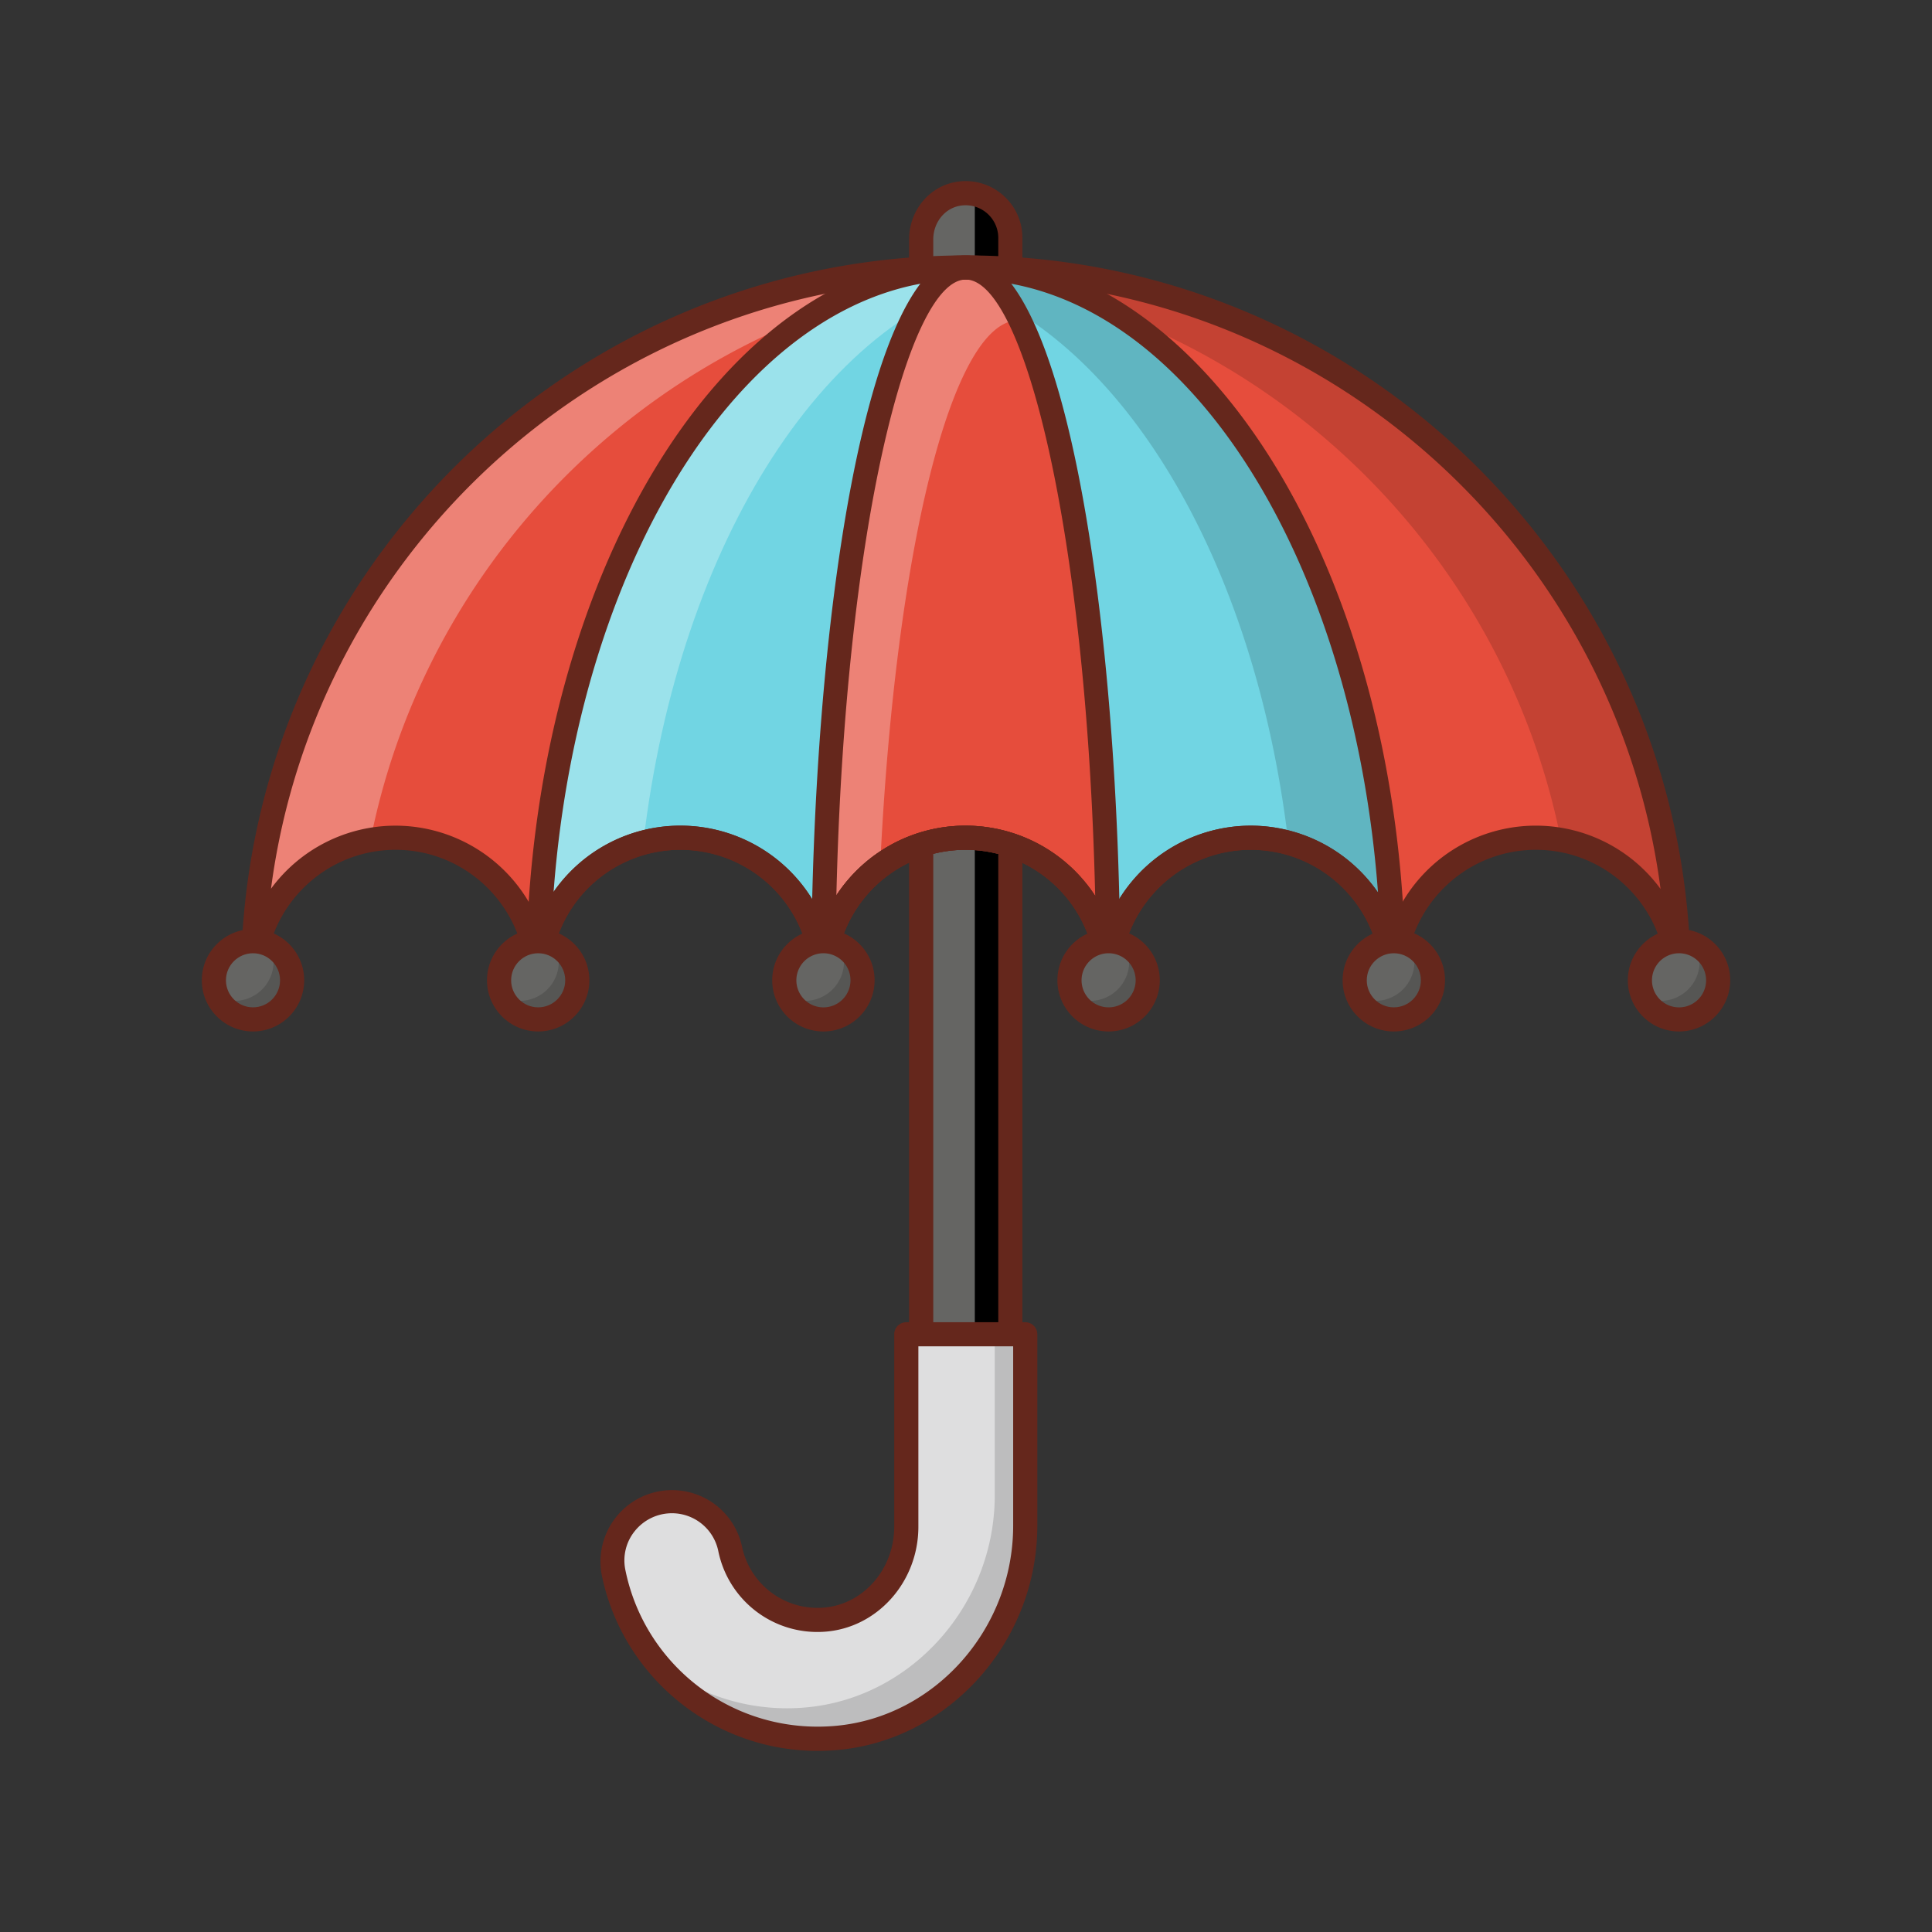 <svg xmlns="http://www.w3.org/2000/svg" version="1.1" xmlns:xlink="http://www.w3.org/1999/xlink" width="512" height="512" x="0" y="0" viewBox="0 0 80 80" style="enable-background:new 0 0 512 512" xml:space="preserve" class="hovered-paths"><rect x="0" y="0" width="80" height="80" fill="#333333" stroke="none"/><g><path fill="#656563" d="M33.847 71.384c-3.799 0-7.098-2.7-7.843-6.419a1.816 1.816 0 0 1 .384-1.51 1.848 1.848 0 0 1 3.243.792 4.31 4.31 0 0 0 4.509 3.436c2.245-.148 4.004-2.109 4.004-4.464v-53.3c0-.89.574-1.657 1.395-1.865a1.86 1.86 0 0 1 1.755.488c.35.35.543.813.543 1.303v53.33c0 4.205-3.174 7.794-7.225 8.172a7.896 7.896 0 0 1-.765.037z" opacity="1" data-original="#656563"></path><path d="M41.837 9.845v53.33c0 4.205-3.176 7.794-7.227 8.175-.252.018-.511.031-.763.031a8.009 8.009 0 0 1-6.335-3.121 8.047 8.047 0 0 0 4.863 1.65c.252 0 .511-.012.763-.031 4.051-.382 7.227-3.971 7.227-8.175V8.374c0-.117-.012-.228-.031-.339.357.068.702.246.96.505.353.351.543.813.543 1.305z" opacity="1" fill="#00000015" data-original="#00000015"></path><path fill="#65271c" d="M33.847 71.884c-4.037 0-7.541-2.869-8.333-6.821a2.315 2.315 0 0 1 .488-1.926 2.351 2.351 0 0 1 4.118 1.01 3.793 3.793 0 0 0 3.987 3.038c1.982-.131 3.536-1.873 3.536-3.965V9.919c0-1.12.729-2.086 1.772-2.35a2.346 2.346 0 0 1 2.231.619c.444.443.689 1.032.689 1.657v53.33c0 4.46-3.373 8.269-7.678 8.67-.27.026-.542.039-.81.039zm-6.021-8.609a1.36 1.36 0 0 0-1.053.497 1.318 1.318 0 0 0-.279 1.096c.745 3.717 4.2 6.342 8.072 5.981 3.796-.354 6.771-3.725 6.771-7.674V9.845a1.353 1.353 0 0 0-1.681-1.305c-.594.15-1.012.718-1.012 1.379v53.299c0 2.617-1.964 4.797-4.471 4.963a4.793 4.793 0 0 1-5.033-3.837 1.346 1.346 0 0 0-1.314-1.069z" opacity="1" data-original="#65271c"></path><path fill="#e64d3c" d="M69.506 40.592H69.5a5.903 5.903 0 0 0-11.806 0 5.903 5.903 0 1 0-11.806 0 5.903 5.903 0 0 0-11.799-.265l-.001.265h-.006a5.903 5.903 0 0 0-11.799-.265l-.001.265h-.006a5.902 5.902 0 1 0-11.804 0c0-16.3 13.214-29.515 29.515-29.515 16.304-.001 29.519 13.214 29.519 29.515z" opacity="1" data-original="#e64d3c" class="hovered-path"></path><path fill="#fff" d="M42.139 11.156c-13.346.954-24.236 10.792-26.797 23.627a5.904 5.904 0 0 0-4.863 5.504c.16-16.154 13.309-29.211 29.512-29.211.72 0 1.44.025 2.148.08z" opacity=".3"></path><path d="M69.506 40.589H69.5a5.903 5.903 0 0 0-4.863-5.805c-2.561-12.835-13.445-22.673-26.791-23.627.708-.055 1.428-.08 2.148-.08 16.295-.001 29.512 13.217 29.512 29.512z" opacity=".15"></path><path fill="#71d5e3" d="M57.695 40.592a5.903 5.903 0 1 0-11.806 0 5.903 5.903 0 0 0-11.799-.265l-.001.265h-.006a5.903 5.903 0 0 0-11.799-.265c.084-16.178 7.979-29.25 17.704-29.25 9.78-.001 17.707 13.214 17.707 29.515z"></path><path fill="#fff" d="M41.991 11.267c-7.689 1.459-13.888 11.136-15.353 23.627-2.432.659-4.241 2.826-4.352 5.43.086-16.172 7.978-29.248 17.705-29.248.677 0 1.342.062 2 .191z" opacity=".3"></path><path d="M57.695 40.287a5.907 5.907 0 0 0-4.346-5.387c-1.465-12.509-7.67-22.193-15.372-23.633a11.016 11.016 0 0 1 2.019-.191c9.721 0 17.607 13.051 17.699 29.211z" opacity=".15"></path><path fill="#e64d3c" d="M45.89 40.592a5.903 5.903 0 0 0-11.799-.265c.028-16.178 2.657-29.25 5.899-29.25 3.259-.001 5.9 13.214 5.9 29.515z"></path><path fill="#fff" d="M42.219 13.268c-.012-.006-.031-.006-.043-.006-2.783 0-5.11 9.64-5.731 22.611a5.88 5.88 0 0 0-2.352 4.451c.024-16.172 2.653-29.248 5.897-29.248.795 0 1.546.782 2.229 2.192z" opacity=".3"></path><path fill="#65271c" d="M69.506 41.092H69.5a.5.5 0 0 1-.5-.5c0-2.979-2.424-5.403-5.402-5.403s-5.402 2.424-5.402 5.403a.5.5 0 0 1-1 0c0-2.979-2.424-5.403-5.403-5.403s-5.402 2.424-5.402 5.403a.5.5 0 0 1-1 0 5.41 5.41 0 0 0-5.402-5.403 5.39 5.39 0 0 0-5.396 5.16l-.001.243c0 .276-.224.5-.5.5s-.506-.224-.506-.5a5.41 5.41 0 0 0-5.403-5.403 5.39 5.39 0 0 0-5.396 5.16l-.001.243c0 .276-.224.5-.5.5s-.506-.224-.506-.5c0-2.979-2.423-5.403-5.401-5.403s-5.402 2.424-5.402 5.403a.5.5 0 0 1-1 0c0-16.551 13.465-30.016 30.015-30.016 16.551 0 30.016 13.465 30.016 30.016a.503.503 0 0 1-.502.5zm0-.5h.01zm-17.714-6.403a6.412 6.412 0 0 1 5.903 3.922 6.399 6.399 0 0 1 11.065-1.302C66.9 22.591 54.707 11.576 39.99 11.576c-14.714 0-26.904 11.009-28.768 25.223a6.396 6.396 0 0 1 5.155-2.61 6.41 6.41 0 0 1 5.9 3.92 6.385 6.385 0 0 1 5.903-3.92 6.412 6.412 0 0 1 5.902 3.92 6.384 6.384 0 0 1 5.903-3.92 6.411 6.411 0 0 1 5.902 3.922 6.418 6.418 0 0 1 5.905-3.922z"></path><path fill="#65271c" d="M57.695 41.092a.5.5 0 0 1-.5-.5c0-2.979-2.424-5.403-5.403-5.403s-5.402 2.424-5.402 5.403a.5.5 0 0 1-1 0 5.41 5.41 0 0 0-5.402-5.403 5.39 5.39 0 0 0-5.396 5.16l-.001.243c0 .276-.224.5-.5.5s-.506-.224-.506-.5a5.41 5.41 0 0 0-5.403-5.403 5.39 5.39 0 0 0-5.396 5.16.501.501 0 0 1-.5.478h-.013a.5.5 0 0 1-.487-.502c.086-16.403 8.253-29.748 18.204-29.748 10.038 0 18.205 13.465 18.205 30.016a.5.5 0 0 1-.5.499zm-17.708-6.903a6.411 6.411 0 0 1 5.902 3.922 6.412 6.412 0 0 1 5.902-3.922 6.402 6.402 0 0 1 5.269 2.768c-1.063-14.291-8.313-25.381-17.07-25.381-8.722 0-15.993 11.096-17.067 25.354a6.387 6.387 0 0 1 5.259-2.742 6.412 6.412 0 0 1 5.902 3.92 6.386 6.386 0 0 1 5.903-3.919z"></path><path fill="#65271c" d="M45.89 41.092a.5.5 0 0 1-.5-.5 5.41 5.41 0 0 0-5.402-5.403 5.39 5.39 0 0 0-5.396 5.16c-.013.272-.273.458-.512.478a.5.5 0 0 1-.488-.501c.024-14.422 2.275-29.75 6.398-29.75 4.156 0 6.399 15.465 6.399 30.016a.499.499 0 0 1-.499.5zm-5.903-6.903a6.403 6.403 0 0 1 5.362 2.907c-.354-15.206-2.983-25.52-5.359-25.52-2.365 0-5 10.314-5.357 25.496a6.386 6.386 0 0 1 5.354-2.883z"></path><circle cx="10.475" cy="40.592" r="1.62" fill="#656563"></circle><path d="M12.097 40.589c0 .899-.726 1.625-1.625 1.625a1.607 1.607 0 0 1-1.459-.93c.209.105.449.16.696.16a1.62 1.62 0 0 0 1.619-1.619c0-.252-.055-.486-.16-.696.548.253.929.813.929 1.46z" opacity=".15"></path><path fill="#65271c" d="M10.476 42.711c-1.169 0-2.12-.951-2.12-2.12s.951-2.12 2.12-2.12 2.12.951 2.12 2.12-.951 2.12-2.12 2.12zm0-3.239c-.617 0-1.12.502-1.12 1.12 0 .617.503 1.12 1.12 1.12s1.12-.502 1.12-1.12-.503-1.12-1.12-1.12z"></path><circle cx="22.285" cy="40.592" r="1.62" fill="#656563"></circle><path d="M23.907 40.589c0 .899-.726 1.625-1.625 1.625a1.607 1.607 0 0 1-1.459-.93c.209.105.449.16.696.16a1.62 1.62 0 0 0 1.619-1.619c0-.252-.055-.486-.16-.696.548.253.929.813.929 1.46z" opacity=".15"></path><path fill="#65271c" d="M22.285 42.711c-1.169 0-2.12-.951-2.12-2.12s.951-2.12 2.12-2.12 2.12.951 2.12 2.12-.951 2.12-2.12 2.12zm0-3.239c-.617 0-1.12.502-1.12 1.12 0 .617.503 1.12 1.12 1.12s1.12-.502 1.12-1.12-.503-1.12-1.12-1.12z"></path><circle cx="34.095" cy="40.592" r="1.62" fill="#656563"></circle><path d="M35.717 40.589c0 .899-.726 1.625-1.625 1.625a1.607 1.607 0 0 1-1.459-.93c.209.105.449.16.696.16a1.62 1.62 0 0 0 1.619-1.619c0-.252-.055-.486-.16-.696.548.253.929.813.929 1.46z" opacity=".15"></path><path fill="#65271c" d="M34.095 42.711c-1.169 0-2.119-.951-2.119-2.12s.95-2.12 2.119-2.12 2.12.951 2.12 2.12-.951 2.12-2.12 2.12zm0-3.239a1.12 1.12 0 1 0 .003 2.241 1.12 1.12 0 0 0-.003-2.241z"></path><circle cx="45.905" cy="40.592" r="1.62" fill="#656563"></circle><path d="M47.527 40.589c0 .899-.726 1.625-1.625 1.625a1.607 1.607 0 0 1-1.459-.93c.209.105.449.16.696.16a1.62 1.62 0 0 0 1.619-1.619c0-.252-.055-.486-.16-.696.547.253.929.813.929 1.46z" opacity=".15"></path><path fill="#65271c" d="M45.905 42.711c-1.169 0-2.12-.951-2.12-2.12s.951-2.12 2.12-2.12 2.119.951 2.119 2.12-.95 2.12-2.119 2.12zm0-3.239c-.617 0-1.12.502-1.12 1.12a1.12 1.12 0 1 0 1.12-1.12z"></path><circle cx="57.715" cy="40.592" r="1.62" fill="#656563"></circle><path d="M59.337 40.589c0 .899-.726 1.625-1.625 1.625a1.607 1.607 0 0 1-1.459-.93c.209.105.449.16.696.16a1.62 1.62 0 0 0 1.619-1.619c0-.252-.055-.486-.16-.696.547.253.929.813.929 1.46z" opacity=".15"></path><path fill="#65271c" d="M57.715 42.711c-1.169 0-2.12-.951-2.12-2.12s.951-2.12 2.12-2.12 2.12.951 2.12 2.12-.951 2.12-2.12 2.12zm0-3.239c-.617 0-1.12.502-1.12 1.12 0 .617.503 1.12 1.12 1.12s1.12-.502 1.12-1.12-.503-1.12-1.12-1.12z"></path><circle cx="69.525" cy="40.592" r="1.62" fill="#656563"></circle><path d="M71.147 40.589c0 .899-.726 1.625-1.625 1.625a1.607 1.607 0 0 1-1.459-.93c.209.105.449.16.696.16a1.62 1.62 0 0 0 1.619-1.619c0-.252-.055-.486-.16-.696.547.253.929.813.929 1.46z" opacity=".15"></path><path fill="#65271c" d="M69.524 42.711c-1.169 0-2.119-.951-2.119-2.12s.95-2.12 2.119-2.12 2.12.951 2.12 2.12-.951 2.12-2.12 2.12zm0-3.239a1.12 1.12 0 1 0 .003 2.241 1.12 1.12 0 0 0-.003-2.241z"></path><path fill="#dededf" d="M33.847 71.999c-4.092 0-7.645-2.908-8.447-6.914a2.434 2.434 0 0 1 .512-2.023 2.464 2.464 0 0 1 4.321 1.06 3.696 3.696 0 0 0 3.865 2.946c1.924-.127 3.43-1.818 3.43-3.85v-7.97h4.925v7.927c0 4.519-3.419 8.378-7.783 8.785a8.814 8.814 0 0 1-.823.039z"></path><path d="M42.453 55.246v7.929c0 4.519-3.417 8.378-7.781 8.785a8.636 8.636 0 0 1-7.511-3.152 8.61 8.61 0 0 0 6.243 1.89c4.365-.406 7.787-4.266 7.787-8.785v-6.667z" opacity=".15"></path><path fill="#65271c" d="M33.847 72.5c-4.33 0-8.088-3.077-8.937-7.316a2.964 2.964 0 0 1 5.812-1.16 3.191 3.191 0 0 0 3.343 2.547c1.661-.109 2.963-1.582 2.963-3.351v-7.97a.5.5 0 0 1 .5-.5h4.925a.5.5 0 0 1 .5.5v7.927c0 4.774-3.618 8.852-8.236 9.283-.293.026-.583.04-.87.04zm-6.021-9.84a1.97 1.97 0 0 0-1.526.72 1.934 1.934 0 0 0-.409 1.608c.805 4.023 4.523 6.861 8.732 6.474 4.11-.383 7.33-4.023 7.33-8.287v-7.427h-3.925v7.47c0 2.294-1.712 4.205-3.897 4.349a4.186 4.186 0 0 1-4.389-3.346 1.96 1.96 0 0 0-1.916-1.561z"></path></g></svg>